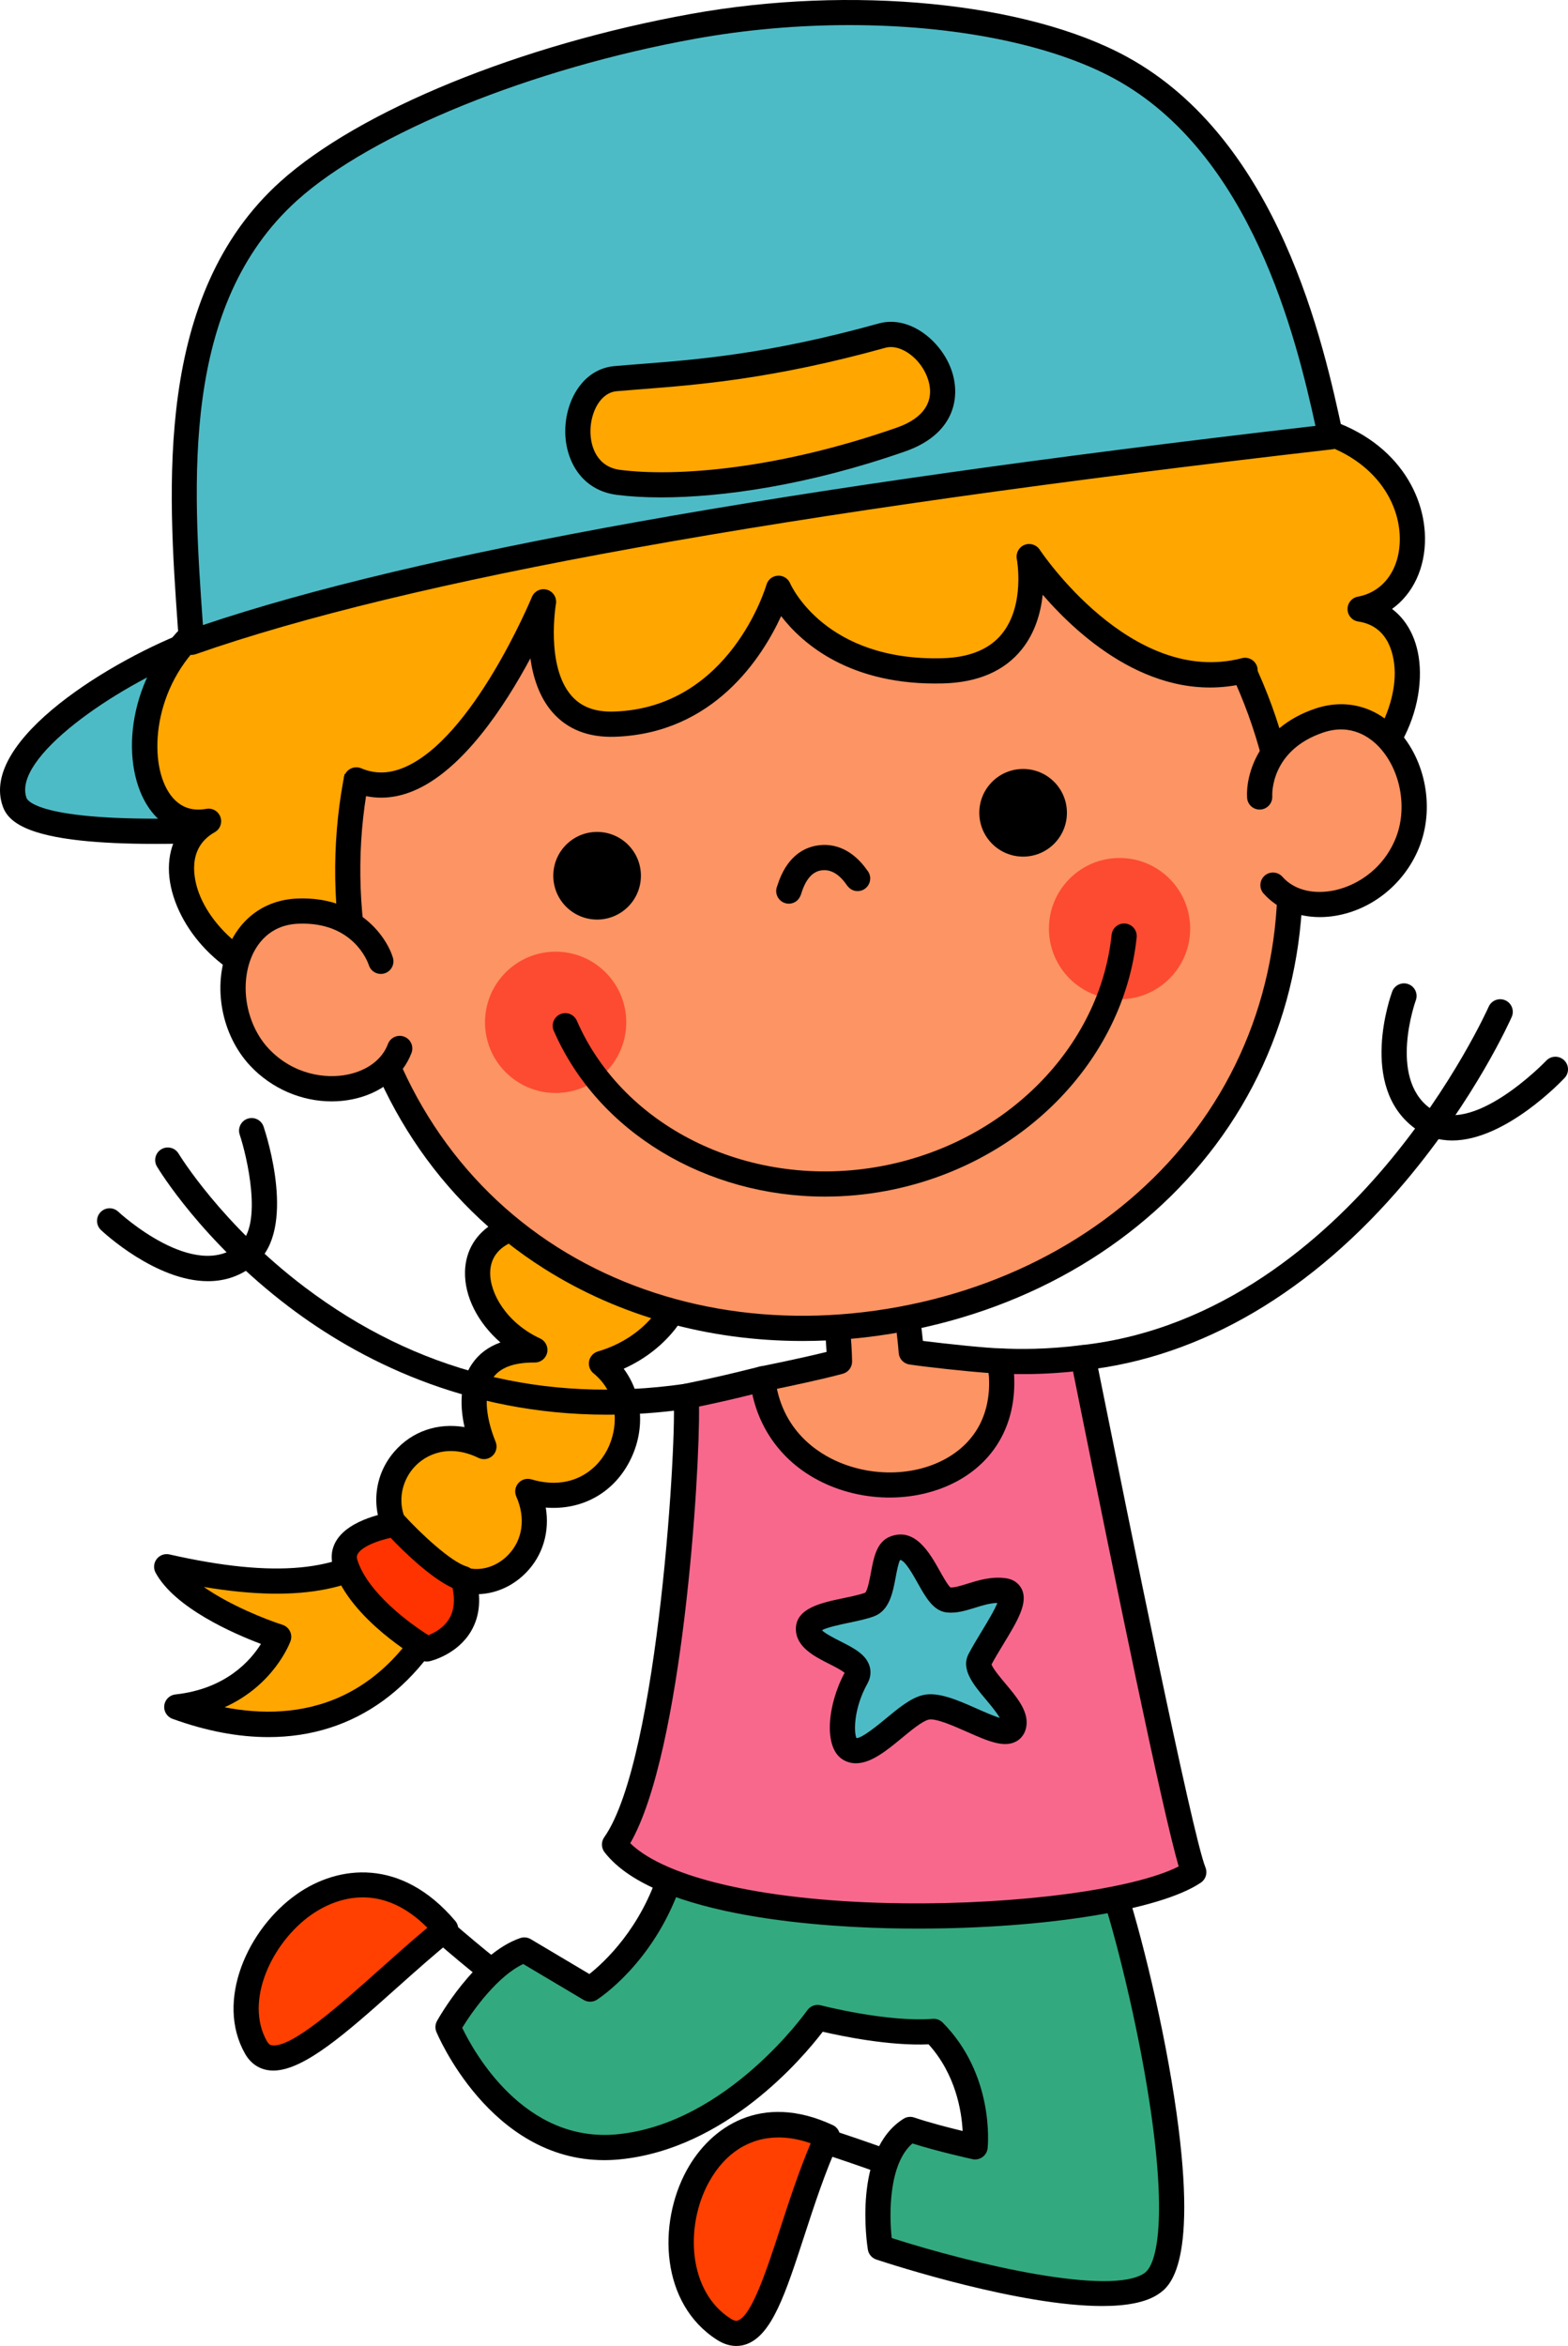 <?xml version="1.0" encoding="UTF-8" standalone="no"?>
<!-- Generator: Adobe Illustrator 16.0.3, SVG Export Plug-In . SVG Version: 6.00 Build 0)  -->

<svg
   version="1.1"
   id="Layer_1"
   x="0px"
   y="0px"
   width="435.708"
   height="651.638"
   viewBox="0 0 435.708 651.638"
   enable-background="new 0 0 3200 1400"
   xml:space="preserve"
   xmlns="http://www.w3.org/2000/svg"
   xmlns:svg="http://www.w3.org/2000/svg"><defs
   id="defs1121" />

<g
   id="g520"
   transform="translate(-1566.995,-361.248)">
			<g
   id="g352">
				<g
   id="g344">
					<path
   fill="#ffa600"
   d="m 1708.24,702.917 c -14.871,5.934 -8.97,25.698 7.376,33.3 -19.223,-0.158 -18.936,15.085 -14.144,26.839 -18.063,-8.799 -33.325,10.11 -23.207,24.887 -13.964,14.465 -35.859,15.08 -64.955,8.493 6.286,11.545 31.121,19.474 31.121,19.474 0,0 -6.254,17.087 -28.318,19.482 31.718,11.507 62.154,3.582 78.004,-35.854 11.908,4.868 26.577,-8.147 19.543,-24.015 24.171,7.155 36.45,-22.47 20.465,-35.524 25.691,-7.564 33.566,-38.792 6.93,-47.332 32.596,-17.058 -39.285,-9.184 -32.815,10.25 z"
   id="path340" />
					<path
   d="m 1641.58,843.762 c -8.346,0 -17.273,-1.674 -26.66,-5.08 -1.531,-0.555 -2.477,-2.093 -2.281,-3.709 0.194,-1.616 1.479,-2.885 3.097,-3.061 14.058,-1.526 20.935,-9.482 23.766,-14.035 -7.559,-2.852 -23.925,-9.962 -29.265,-19.768 -0.657,-1.208 -0.547,-2.688 0.282,-3.785 0.83,-1.096 2.226,-1.604 3.564,-1.303 29.27,6.626 47.885,4.892 59.766,-5.686 -3.807,-7.548 -2.849,-16.415 2.701,-22.848 4.914,-5.696 12.121,-8.096 19.533,-6.833 -1.592,-6.982 -0.906,-13.165 2.063,-17.542 1.871,-2.759 4.516,-4.753 7.903,-5.971 -6.224,-5.418 -10.032,-12.736 -9.838,-19.743 0.161,-5.791 3.092,-10.581 8.148,-13.488 -0.154,-4.418 2.283,-11.146 15.854,-16.488 9.387,-3.695 29.191,-7.876 32.429,-0.792 1.531,3.353 -0.901,6.286 -3.97,8.556 7.993,4.577 12.531,11.98 12.426,20.733 -0.142,11.864 -8.456,22.992 -20.79,28.519 5.382,7.256 6.134,17.229 1.529,25.94 -4.659,8.813 -13.394,13.41 -23.188,12.628 1.122,6.678 -0.774,13.242 -5.438,18.044 -4.645,4.782 -11.057,6.857 -17.072,5.715 -11.469,26.223 -30.62,39.997 -54.559,39.997 z m -12.195,-8.286 c 19.853,3.855 46.37,0.364 61.485,-37.244 0.347,-0.864 1.025,-1.555 1.883,-1.918 0.86,-0.361 1.826,-0.369 2.688,-0.016 4.227,1.728 9.229,0.501 12.748,-3.123 4.07,-4.19 4.919,-10.26 2.271,-16.233 -0.554,-1.248 -0.331,-2.703 0.569,-3.729 0.9,-1.026 2.319,-1.433 3.623,-1.047 10.669,3.158 17.841,-2.091 20.996,-8.059 3.263,-6.172 3.484,-15.5 -3.737,-21.398 -1.006,-0.821 -1.474,-2.131 -1.217,-3.403 0.257,-1.272 1.197,-2.299 2.442,-2.665 13.623,-4.011 20.856,-15.011 20.962,-23.804 0.093,-7.796 -5.051,-13.933 -14.112,-16.838 -1.344,-0.431 -2.298,-1.626 -2.419,-3.033 -0.121,-1.406 0.614,-2.747 1.864,-3.401 2.197,-1.15 3.696,-2.077 4.712,-2.789 -6.7,-0.266 -22.427,2.722 -29.751,8.783 -3.852,3.188 -3.11,5.414 -2.832,6.252 0.586,1.759 -0.302,3.67 -2.023,4.356 -4.031,1.608 -6.22,4.522 -6.328,8.427 -0.164,5.883 4.552,14.109 13.883,18.448 1.494,0.694 2.301,2.337 1.938,3.943 -0.36,1.598 -1.779,2.73 -3.414,2.73 -0.112,-0.002 -0.201,-10e-4 -0.299,-10e-4 -5.604,0 -9.431,1.455 -11.379,4.327 -2.518,3.712 -2.228,10.325 0.775,17.691 0.548,1.344 0.21,2.886 -0.85,3.877 -1.059,0.99 -2.619,1.226 -3.925,0.591 -8.107,-3.949 -14.661,-1.114 -18.09,2.859 -3.156,3.657 -5.231,10.279 -0.696,16.903 0.938,1.371 0.784,3.213 -0.369,4.408 -12.086,12.52 -29.958,16.247 -57.158,11.679 7.263,5.111 17.328,9.069 21.872,10.523 0.908,0.291 1.659,0.939 2.078,1.795 0.419,0.856 0.471,1.847 0.144,2.742 -0.226,0.621 -4.647,12.245 -18.334,18.367 z"
   id="path342" />
				</g>
				<g
   id="g350">
					<path
   fill="#ff3300"
   d="m 1676.793,784.625 c 0,0 -17.153,2.429 -13.662,11.486 4.373,12.815 22.478,23.16 22.478,23.16 0,0 14.852,-3.362 10.078,-19.547 -6.997,-2.05 -18.894,-15.099 -18.894,-15.099 z"
   id="path346" />
					<path
   d="m 1685.608,822.771 c -0.604,0 -1.204,-0.156 -1.736,-0.461 -0.785,-0.448 -19.254,-11.129 -24.032,-25.007 -1.064,-2.812 -0.874,-5.577 0.551,-8.003 3.667,-6.242 14.669,-7.965 15.912,-8.142 1.14,-0.156 2.297,0.253 3.076,1.107 4.35,4.767 12.89,12.809 17.292,14.1 1.143,0.335 2.036,1.227 2.373,2.368 1.776,6.025 1.389,11.278 -1.154,15.611 -3.836,6.537 -11.197,8.269 -11.509,8.34 -0.255,0.059 -0.515,0.087 -0.773,0.087 z m -10.068,-34.363 c -3.536,0.764 -7.915,2.393 -9.115,4.44 -0.251,0.429 -0.428,0.968 -0.028,2.004 0.017,0.043 0.032,0.085 0.047,0.129 2.974,8.716 14.146,17.081 19.6,20.472 1.567,-0.617 4.286,-2.016 5.838,-4.699 1.294,-2.238 1.583,-5.064 0.863,-8.416 -6.256,-2.871 -14.031,-10.605 -17.205,-13.93 z"
   id="path348" />
				</g>
			</g>
			<g
   id="g430">
				<g
   id="g364">
					<g
   id="g356">
						<path
   d="m 1709.653,916.667 c -0.634,0 -1.273,-0.171 -1.851,-0.531 -6.649,-4.15 -21.324,-17.079 -21.945,-17.628 -1.449,-1.278 -1.588,-3.49 -0.309,-4.939 1.279,-1.451 3.491,-1.588 4.939,-0.309 0.148,0.13 14.86,13.093 21.021,16.938 1.64,1.023 2.139,3.183 1.115,4.822 -0.661,1.064 -1.803,1.647 -2.97,1.647 z"
   id="path354" />
					</g>
					<g
   id="g362">
						<path
   fill="#ff4000"
   d="m 1690.833,897.088 c -21.028,16.832 -45.847,44.902 -52.689,32.911 -13.129,-23.006 24.127,-66.596 52.689,-32.911 z"
   id="path358" />
						<path
   d="m 1642.935,936.389 c -0.521,0 -1.03,-0.04 -1.527,-0.121 -2.681,-0.438 -4.86,-2.005 -6.304,-4.534 -8.362,-14.653 0.704,-34.781 14.419,-44.386 11.417,-7.997 28.965,-10.23 43.98,7.477 0.611,0.721 0.904,1.659 0.813,2.6 -0.091,0.941 -0.559,1.806 -1.296,2.396 -5.109,4.09 -10.529,8.927 -15.77,13.604 -13.747,12.269 -25.729,22.964 -34.315,22.964 z m 24.869,-48.109 c -6.306,0 -11.444,2.825 -14.266,4.801 -10.96,7.676 -18.729,24.013 -12.354,35.184 0.508,0.89 0.964,1.031 1.352,1.095 5.403,0.884 19.057,-11.343 30.055,-21.157 4.342,-3.876 8.805,-7.858 13.161,-11.482 -6.352,-6.387 -12.574,-8.441 -17.948,-8.441 z"
   id="path360" />
					</g>
				</g>
				<g
   id="g376">
					<g
   id="g368">
						<path
   d="m 1827.243,970.572 c -0.423,0 -0.854,-0.077 -1.272,-0.24 -17.862,-6.975 -31.868,-11.349 -32.008,-11.393 -1.846,-0.574 -2.876,-2.536 -2.302,-4.382 0.574,-1.846 2.534,-2.879 4.382,-2.302 0.141,0.044 14.367,4.485 32.475,11.555 1.8,0.703 2.689,2.733 1.987,4.533 -0.54,1.384 -1.862,2.229 -3.262,2.229 z"
   id="path366" />
					</g>
					<g
   id="g374">
						<path
   fill="#ff4000"
   d="m 1796.914,954.705 c -12.001,26.264 -16.272,61.5 -28.773,53.539 -25.026,-15.935 -8.168,-70.702 28.773,-53.539 z"
   id="path370" />
						<path
   d="m 1771.598,1012.886 c -1.529,0 -3.344,-0.42 -5.337,-1.689 -15.686,-9.988 -16.598,-32.234 -8.448,-47.118 6.627,-12.102 20.769,-21.75 40.576,-12.547 1.745,0.811 2.509,2.878 1.709,4.629 -3.797,8.308 -6.885,17.786 -9.609,26.147 -5.209,15.987 -8.973,27.538 -16.083,30.089 -0.763,0.273 -1.713,0.489 -2.808,0.489 z m 11.752,-57.921 c -8.045,0 -14.909,4.279 -19.397,12.476 -6.664,12.17 -5.815,30.284 6.068,37.852 1.247,0.795 1.79,0.599 2.021,0.515 3.881,-1.392 8.083,-14.288 11.791,-25.667 2.431,-7.46 5.145,-15.79 8.433,-23.557 -3.083,-1.085 -6.075,-1.619 -8.916,-1.619 z"
   id="path372" />
					</g>
				</g>
				<g
   id="g386">
					<g
   id="g384">
						<g
   id="g382">
							<path
   fill="#33a97f"
   d="m 1875.013,881.92 c 8.86,24.774 26.614,103.594 11.955,113.629 -14.658,10.037 -75.364,-9.995 -75.364,-9.995 0,0 -4.102,-25.006 8.313,-32.807 7.337,2.483 18.04,4.825 18.04,4.825 0,0 1.914,-18.51 -11.509,-32.063 -13.489,1.047 -32.262,-3.862 -32.262,-3.862 0,0 -22.7,32.721 -55.298,35.926 -32.616,3.2 -47.396,-33.267 -47.396,-33.267 0,0 9.725,-17.475 21.196,-21.41 8.01,4.765 18.283,10.866 18.283,10.866 0,0 15.789,-10.034 22.65,-32.474 62.84,19.436 121.392,0.632 121.392,0.632 z"
   id="path378" />
							<path
   d="m 1873.253,1001.791 c -22.777,10e-4 -57.799,-11.281 -62.746,-12.914 -1.238,-0.408 -2.146,-1.471 -2.357,-2.757 -0.183,-1.114 -4.314,-27.402 9.905,-36.337 0.892,-0.56 1.99,-0.689 2.984,-0.352 4.243,1.437 9.727,2.843 13.45,3.741 -0.288,-5.531 -1.924,-15.728 -9.461,-24.073 -10.925,0.484 -24.129,-2.27 -29.407,-3.5 -5.624,7.35 -26.915,32.557 -56.39,35.456 -1.479,0.145 -2.928,0.215 -4.339,0.215 -31.813,0.002 -46.493,-35.277 -46.645,-35.65 -0.397,-0.981 -0.329,-2.091 0.186,-3.017 0.424,-0.761 10.522,-18.697 23.119,-23.019 0.97,-0.334 2.042,-0.224 2.925,0.303 5.854,3.481 12.915,7.677 16.293,9.684 4.054,-3.201 14.424,-12.689 19.505,-29.307 0.271,-0.89 0.887,-1.634 1.709,-2.069 0.822,-0.435 1.784,-0.525 2.672,-0.251 20.933,6.475 41.468,8.608 59.434,8.608 34.454,0.002 59.475,-7.844 59.853,-7.965 1.795,-0.576 3.729,0.375 4.366,2.153 4.467,12.49 11.229,38.811 14.961,62.986 7.225,46.804 -1.468,52.754 -4.325,54.709 -3.514,2.408 -9.09,3.356 -15.692,3.356 z m -58.474,-18.885 c 23.098,7.406 60.862,16.153 70.211,9.755 3.826,-2.619 6.192,-16.568 1.36,-47.865 -3.377,-21.879 -9.254,-45.47 -13.565,-58.577 -13.131,3.618 -62.747,15.093 -116.915,-0.604 -7.595,21.1 -22.365,30.684 -23.021,31.101 -1.114,0.708 -2.529,0.729 -3.664,0.056 0,0 -9.059,-5.38 -16.796,-9.981 -7.057,3.304 -13.911,12.739 -16.959,17.721 3.163,6.579 17.173,32.118 43.117,29.578 30.56,-3.006 52.547,-34.126 52.766,-34.439 0.839,-1.204 2.344,-1.757 3.759,-1.39 0.183,0.049 18.368,4.749 31.106,3.76 1.019,-0.076 2.033,0.296 2.758,1.026 14.422,14.563 12.588,34.063 12.503,34.887 -0.103,0.991 -0.623,1.892 -1.431,2.476 -0.808,0.584 -1.826,0.798 -2.799,0.583 -0.411,-0.09 -9.438,-2.073 -16.673,-4.36 -6.495,5.598 -6.525,19.229 -5.757,26.273 z"
   id="path380" />
						</g>
					</g>
				</g>
				<g
   id="g400">
					<g
   id="g398">
						<g
   id="g396">
							<g
   id="g394">
								<g
   id="g392">
									<path
   fill="#fc9463"
   d="m 1778.888,744.253 c 0,0 13.654,-2.706 21.381,-4.798 -0.121,-8.117 -1.765,-18.486 -1.765,-18.486 l 19.354,-4.091 c 0,0 1.975,14.612 2.354,19.916 5.235,0.803 20.735,2.454 24.647,2.482 0,0 7.306,38.643 -30.281,41.18 -9.892,0.678 -40.144,-9.565 -35.69,-36.203 z"
   id="path388" />
									<path
   d="m 1813.622,783.987 c -7.858,0 -22.07,-4.641 -30.693,-14.146 -6.556,-7.227 -9.146,-16.274 -7.493,-26.165 0.24,-1.436 1.344,-2.573 2.771,-2.856 0.121,-0.023 10.815,-2.148 18.469,-4.051 -0.365,-7.219 -1.614,-15.162 -1.629,-15.252 -0.292,-1.841 0.91,-3.587 2.733,-3.973 l 19.354,-4.091 c 0.952,-0.197 1.945,0.003 2.74,0.564 0.796,0.561 1.321,1.427 1.452,2.392 0.069,0.514 1.475,10.938 2.121,17.302 6.658,0.862 18.365,2.043 21.437,2.065 1.673,0.012 3.103,1.206 3.414,2.85 0.147,0.785 3.514,19.366 -6.786,32.685 -5.866,7.586 -14.85,11.838 -26.699,12.638 -0.377,0.025 -0.776,0.038 -1.191,0.038 z m -31.58,-36.8 c -0.58,6.835 1.457,12.865 6.071,17.951 8.121,8.952 21.282,12.181 26.226,11.826 9.752,-0.658 17.022,-3.99 21.611,-9.903 6.321,-8.145 6.235,-19.352 5.798,-24.437 -6.187,-0.437 -17.692,-1.7 -22.066,-2.37 -1.615,-0.248 -2.845,-1.58 -2.961,-3.211 -0.25,-3.495 -1.23,-11.291 -1.837,-15.959 l -12.449,2.631 c 0.509,3.789 1.252,10.183 1.334,15.688 0.023,1.6 -1.041,3.012 -2.585,3.43 -5.838,1.581 -14.821,3.47 -19.142,4.354 z"
   id="path390" />
								</g>
							</g>
						</g>
					</g>
				</g>
				<g
   id="g416">
					<g
   id="g414">
						<g
   id="g406">
							<path
   fill="#f8688d"
   d="m 1778.888,744.253 c -6.777,1.672 -10.735,2.72 -21.288,4.876 1.146,8.572 -3.766,101.651 -19.846,124.473 21.158,27.344 138.343,22.96 160.969,7.687 -4.576,-11.109 -30.257,-140.865 -30.775,-142.921 -9.129,1.152 -17.156,1.231 -23.088,0.909 6.936,44.16 -61.353,45.896 -65.972,4.976 z"
   id="path402" />
							<path
   d="m 1822,896.952 c -1.447,0 -2.896,-0.009 -4.354,-0.026 -20.11,-0.238 -68.422,-2.78 -82.66,-21.183 -0.94,-1.215 -0.979,-2.901 -0.094,-4.157 15.291,-21.701 20.342,-113.732 19.238,-121.993 -0.244,-1.824 0.966,-3.524 2.769,-3.893 9.161,-1.872 13.379,-2.919 18.718,-4.243 l 2.433,-0.603 c 0.977,-0.241 2.011,-0.05 2.838,0.526 0.826,0.575 1.365,1.479 1.478,2.479 1.66,14.705 11.909,21.091 17.871,23.588 11.226,4.705 24.469,3.398 32.947,-3.248 7.018,-5.502 9.859,-13.933 8.218,-24.381 -0.163,-1.044 0.152,-2.105 0.861,-2.89 0.708,-0.783 1.738,-1.19 2.787,-1.148 4.921,0.27 12.809,0.332 22.459,-0.887 1.764,-0.223 3.398,0.901 3.832,2.616 0.101,0.399 0.536,2.547 2.354,11.561 6.087,30.18 24.612,122.021 28.264,130.884 0.633,1.536 0.099,3.305 -1.278,4.234 -11.301,7.629 -43.265,12.763 -78.681,12.764 z m -79.877,-23.709 c 10.166,9.907 38.61,16.244 75.606,16.684 32.49,0.377 64.374,-3.942 76.79,-10.237 -4.691,-16.11 -17.859,-80.517 -27.687,-129.233 -0.663,-3.291 -1.251,-6.203 -1.666,-8.247 -6.45,0.663 -12.043,0.788 -16.393,0.711 0.665,11.1 -3.259,20.506 -11.271,26.789 -10.412,8.162 -26.476,9.85 -39.972,4.196 -11.299,-4.733 -18.96,-13.847 -21.476,-25.345 -4.278,1.06 -8.124,1.99 -14.82,3.391 0.275,18.464 -4.533,96.009 -19.111,121.291 z"
   id="path404" />
						</g>
						<g
   id="g412">
							<path
   fill="#4dbbc5"
   d="m 1830.42,805.647 c -4.609,-0.547 -7.785,-17.008 -14.786,-14.332 -4.044,1.532 -2.294,13.905 -7.029,15.631 -5.646,2.066 -16.917,2.492 -16.955,6.729 -0.029,6.103 16.534,7.76 13.319,13.527 -4.693,8.395 -4.86,18.128 -1.91,19.84 5.334,3.117 14.862,-9.964 21.129,-11.529 6.98,-1.75 23.84,11.813 24.573,4.492 0.531,-5.27 -11.745,-13.493 -9.511,-17.736 4.318,-8.198 12.549,-18.404 6.685,-19.181 -5.869,-0.782 -11.232,3.081 -15.515,2.559 z"
   id="path408" />
							<path
   d="m 1804.84,851.034 c -1.202,10e-4 -2.39,-0.293 -3.548,-0.97 -5.576,-3.236 -4.385,-15.306 0.396,-24.158 -0.85,-0.743 -2.962,-1.813 -4.299,-2.488 -4.127,-2.09 -9.265,-4.689 -9.24,-9.759 0.052,-5.739 7.081,-7.211 13.282,-8.51 2.181,-0.456 4.437,-0.929 5.97,-1.49 0.656,-0.551 1.281,-3.88 1.617,-5.668 0.785,-4.188 1.598,-8.517 5.375,-9.948 6.909,-2.646 10.992,4.654 13.697,9.479 0.904,1.615 2.246,4.009 3.021,4.672 1.226,0.051 2.942,-0.494 4.769,-1.062 2.926,-0.908 6.567,-2.04 10.517,-1.514 2.842,0.377 4.055,2.076 4.524,3.057 1.831,3.822 -1.224,8.856 -5.091,15.23 -1.15,1.897 -2.338,3.854 -3.31,5.666 0.356,1.159 2.521,3.734 3.845,5.31 3.088,3.674 6.28,7.473 5.877,11.476 -0.271,2.715 -1.832,4.005 -2.738,4.532 -3.445,2.003 -8.057,-0.041 -13.896,-2.63 -3.442,-1.526 -8.648,-3.827 -10.57,-3.351 -1.799,0.449 -4.799,2.927 -7.445,5.112 -4.035,3.334 -8.491,7.014 -12.753,7.014 z m 0.272,-6.776 z m -0.125,-0.222 c 0,0 0.011,0 0.017,0 1.578,0 5.974,-3.629 8.132,-5.412 3.533,-2.917 6.87,-5.673 10.204,-6.505 4.255,-1.07 9.773,1.377 15.107,3.741 1.934,0.857 4.585,2.033 6.361,2.561 -0.853,-1.527 -2.685,-3.707 -3.801,-5.035 -3.496,-4.159 -7.111,-8.461 -4.854,-12.747 1.101,-2.09 2.419,-4.262 3.693,-6.363 1.455,-2.398 3.499,-5.767 4.292,-7.782 -2.047,0.04 -4.142,0.691 -6.181,1.325 -2.582,0.802 -5.248,1.633 -7.954,1.306 -3.684,-0.44 -5.79,-4.2 -8.021,-8.18 -1.265,-2.258 -3.558,-6.35 -4.876,-6.396 -0.481,0.851 -0.932,3.251 -1.209,4.732 -0.824,4.394 -1.759,9.373 -6.096,10.953 -2.005,0.734 -4.512,1.259 -6.937,1.767 -2.171,0.454 -5.982,1.253 -7.473,2.066 0.878,0.938 3.706,2.37 5.157,3.104 3.634,1.839 7.065,3.576 8.073,6.87 0.342,1.117 0.516,2.867 -0.598,4.865 -3.768,6.745 -3.835,13.399 -3.036,15.13 z m 11.898,-49.452 z"
   id="path410" />
						</g>
					</g>
				</g>
				<g
   id="g422">
					<path
   d="m 1867.943,741.867 c -1.761,0 -3.276,-1.324 -3.475,-3.114 -0.213,-1.921 1.171,-3.651 3.093,-3.864 38.711,-4.296 67.334,-29.496 84.529,-49.88 18.819,-22.308 28.478,-43.907 28.573,-44.123 0.78,-1.768 2.846,-2.567 4.615,-1.786 1.768,0.781 2.568,2.846 1.788,4.614 -0.402,0.912 -10.082,22.595 -29.498,45.657 -25.865,30.72 -56.723,48.866 -89.236,52.474 -0.13,0.015 -0.26,0.022 -0.389,0.022 z"
   id="path418" />
					<path
   d="m 1970.517,678.039 c -3.626,0 -7.199,-0.993 -10.489,-3.452 -15.627,-11.683 -6.574,-36.837 -6.181,-37.903 0.669,-1.814 2.687,-2.741 4.495,-2.072 1.812,0.669 2.739,2.679 2.073,4.491 v 0 c -0.078,0.212 -7.639,21.323 3.804,29.877 11.522,8.613 32.225,-12.88 32.431,-13.1 1.323,-1.409 3.537,-1.481 4.946,-0.161 1.41,1.321 1.484,3.533 0.165,4.944 -0.815,0.871 -16.462,17.375 -31.244,17.376 z"
   id="path420" />
				</g>
				<g
   id="g428">
					<path
   d="m 1735.713,754.203 c -39.736,0 -69.479,-15.604 -88.433,-29.964 -24.188,-18.326 -36.171,-38.127 -36.669,-38.961 -0.991,-1.659 -0.449,-3.808 1.21,-4.799 1.657,-0.991 3.806,-0.452 4.798,1.207 v 0 c 0.117,0.194 11.919,19.637 35.105,37.139 30.933,23.35 66.392,32.379 105.383,26.84 1.909,-0.283 3.686,1.059 3.957,2.973 0.272,1.914 -1.059,3.686 -2.973,3.957 -7.778,1.104 -15.239,1.608 -22.378,1.608 z"
   id="path424" />
					<path
   d="m 1624.795,717.121 c -14.447,0.002 -28.94,-13.454 -29.737,-14.204 -1.407,-1.325 -1.473,-3.541 -0.147,-4.948 1.328,-1.407 3.541,-1.472 4.948,-0.147 0.209,0.197 21.292,19.738 33.702,9.066 6.47,-5.565 2.086,-24.337 0.041,-30.475 -0.611,-1.833 0.378,-3.815 2.211,-4.427 1.835,-0.614 3.814,0.376 4.428,2.208 0.962,2.876 9.075,28.375 -2.115,38 -4.144,3.565 -8.736,4.926 -13.331,4.927 z"
   id="path426" />
				</g>
			</g>
			<g
   id="g518">
				<g
   id="g436">
					<path
   fill="#4dbbc5"
   d="m 1621.57,539.415 c -22.161,8.188 -55.993,29.644 -50.484,44.704 5.509,15.065 99.898,4.322 99.898,4.322 z"
   id="path432" />
					<path
   d="m 1610.227,595.657 c -33.932,0 -40.628,-5.417 -42.427,-10.336 -6.779,-18.532 30.886,-41.181 52.558,-49.188 1.278,-0.471 2.713,-0.159 3.678,0.798 l 49.415,49.025 c 0.956,0.948 1.283,2.361 0.842,3.632 -0.441,1.272 -1.573,2.178 -2.911,2.33 -0.237,0.027 -24.017,2.711 -48.164,3.509 -4.723,0.156 -9.042,0.23 -12.991,0.23 z m 10.482,-52.166 c -22.131,8.728 -50.383,28.363 -46.335,39.425 0.263,0.72 3.853,6.988 48.576,5.516 15.813,-0.521 31.478,-1.863 40.32,-2.716 z"
   id="path434" />
				</g>
				<g
   id="g508">
					<g
   id="g506">
						<g
   id="g442">
							<path
   fill="#ffa600"
   d="m 1626.765,532.413 c 12.054,-67.88 133.536,-86.518 133.536,-86.518 0,0 134.583,-40.268 166.821,33.335 39.039,6.157 39.835,47.14 17.817,51.195 22.989,3.422 15.427,49.158 -20.08,55.166 0,0 -84.035,11.948 -132.063,16.923 -46.644,12.464 -129.426,31.237 -129.426,31.237 -35.315,7.033 -58.68,-33.003 -38.42,-44.393 -22.012,4.056 -25.908,-38.662 1.815,-56.945 z"
   id="path438" />
							<path
   d="m 1655.063,638.076 c -19.328,10e-4 -34.276,-12.603 -39.368,-26.366 -2.733,-7.388 -2.247,-14.274 1.098,-19.446 -4.726,-1.614 -8.542,-5.451 -10.833,-11.142 -5.862,-14.567 -0.712,-37.827 17.637,-50.784 5.731,-28.359 30.975,-52.496 73.123,-69.875 30.77,-12.688 59.675,-17.493 62.812,-17.99 3.3,-0.97 35.514,-10.171 72.012,-11.011 49.885,-1.144 83.723,14.278 98.002,44.637 22.816,4.34 33.237,20.27 33.42,34.461 0.109,8.497 -3.365,15.675 -9.152,19.83 4.839,3.662 7.666,9.857 7.743,17.623 0.167,16.899 -12.432,37.022 -36.111,41.029 -0.931,0.133 -84.419,11.982 -132.011,16.924 -46.225,12.34 -128.461,31.011 -129.287,31.198 -3.117,0.621 -6.154,0.912 -9.085,0.912 z m -30.11,-52.219 c 1.45,0 2.78,0.904 3.289,2.31 0.582,1.609 -0.084,3.403 -1.576,4.242 -7.956,4.474 -5.732,13.29 -4.406,16.873 4.163,11.25 19.459,25.213 40.428,21.038 0.736,-0.168 83.161,-18.881 129.206,-31.186 0.178,-0.047 0.359,-0.081 0.543,-0.1 47.412,-4.911 131.091,-16.787 131.93,-16.907 20.992,-3.553 30.308,-22.049 30.188,-34.043 -0.038,-3.82 -1.101,-12.851 -10.13,-14.195 -1.692,-0.252 -2.954,-1.691 -2.983,-3.402 -0.03,-1.711 1.183,-3.192 2.865,-3.502 7.192,-1.325 11.769,-7.736 11.657,-16.333 -0.149,-11.635 -9.294,-24.793 -29.387,-27.962 -1.18,-0.186 -2.183,-0.959 -2.661,-2.053 -12.732,-29.07 -43.686,-43.268 -92.082,-42.177 -36.787,0.825 -70.197,10.691 -70.53,10.791 -0.154,0.046 -0.313,0.082 -0.472,0.106 -1.19,0.183 -119.146,19.047 -130.621,83.67 -0.168,0.946 -0.718,1.781 -1.52,2.31 -17.332,11.431 -20.567,32.418 -16.238,43.174 1.64,4.075 5.032,8.661 11.864,7.407 0.213,-0.042 0.426,-0.061 0.636,-0.061 z m 1.812,-53.444 h 0.01 z"
   id="path440" />
						</g>
						<g
   id="g448">
							<path
   fill="#fc9463"
   d="m 1923.259,581.133 c 13.576,73.788 -34.968,133.512 -106.027,146.583 -71.056,13.075 -137.682,-25.449 -151.262,-99.252 -13.578,-73.79 33.494,-141.547 104.553,-154.625 71.056,-13.075 139.165,33.503 152.736,107.294 z"
   id="path444" />
							<path
   d="m 1789.988,733.733 c -26.043,0.001 -50.856,-6.855 -71.812,-20.106 -29.261,-18.502 -49.023,-48.522 -55.649,-84.53 -6.705,-36.438 0.784,-72.906 21.088,-102.685 20.181,-29.597 50.819,-49.491 86.273,-56.016 35.452,-6.525 71.166,1.162 100.561,21.643 29.571,20.604 49.549,52.023 56.252,88.46 v 0 c 6.624,36.002 -1.159,71.088 -21.917,98.792 -20.104,26.834 -50.974,45.253 -86.92,51.866 -9.365,1.725 -18.699,2.576 -27.876,2.576 z m 4.545,-258.598 c -7.755,0 -15.57,0.709 -23.377,2.146 -70.21,12.92 -114.9,79.05 -101.744,150.549 6.268,34.065 24.915,62.434 52.506,79.88 26.847,16.976 60.472,22.857 94.68,16.563 34.21,-6.292 63.539,-23.757 82.585,-49.178 19.572,-26.124 26.9,-59.269 20.634,-93.329 0,0 0,0 0,0 -6.365,-34.613 -25.319,-64.439 -53.369,-83.983 -21.379,-14.895 -46.294,-22.648 -71.915,-22.648 z"
   id="path446" />
						</g>
						<g
   id="g464">
							<g
   id="g462">
								<g
   id="g454">
									<g
   id="g452">
										<circle
   fill="#fc4b31"
   cx="1721.392"
   cy="645.219"
   r="19.622"
   id="circle450" />
									</g>
								</g>
								<g
   id="g460">
									<g
   id="g458">
										<circle
   fill="#fc4b31"
   cx="1878.089"
   cy="619.193"
   r="19.622"
   id="circle456" />
									</g>
								</g>
							</g>
						</g>
						<path
   d="m 1786.164,612.266 c -0.066,0 -0.124,-0.002 -0.174,-0.005 -1.605,-0.088 -2.951,-1.271 -3.253,-2.85 -0.139,-0.728 -0.041,-1.446 0.239,-2.075 2.495,-8.064 7.238,-10.53 10.781,-11.178 5.403,-0.988 10.432,1.431 14.191,6.807 0.4,0.459 0.685,1.03 0.801,1.673 0.292,1.621 -0.586,3.238 -2.107,3.868 -0.437,0.182 -2.703,0.958 -4.39,-1.472 -2.169,-3.128 -4.605,-4.469 -7.235,-3.99 -2.391,0.437 -4.195,2.591 -5.366,6.402 -0.781,2.541 -2.691,2.82 -3.487,2.82 z"
   id="path466" />
						<path
   d="m 1796.256,693.628 c -32.907,0 -63.063,-17.776 -75.388,-46.063 -0.771,-1.772 0.039,-3.834 1.811,-4.606 1.771,-0.773 3.834,0.038 4.607,1.811 13.127,30.129 48.714,47.12 84.614,40.404 34.38,-6.435 60.691,-32.866 63.984,-64.275 0.201,-1.923 1.924,-3.319 3.846,-3.116 1.922,0.202 3.317,1.923 3.115,3.846 -3.612,34.466 -32.257,63.426 -69.658,70.427 -5.67,1.059 -11.344,1.572 -16.931,1.572 z"
   id="path468" />
						<g
   id="g488">
							<g
   id="g486">
								<g
   id="g476">
									<g
   id="g474">
										<path
   fill="#fc9463"
   d="m 1917.028,582.63 c 0,0 -1.027,-15.306 16.576,-21.242 18.57,-6.249 31.442,17.128 24.388,34.2 -7.059,17.047 -28.199,21.794 -37.268,11.521 z"
   id="path470" />
										<path
   d="m 1933.75,615.989 c -6.253,0 -11.907,-2.324 -15.649,-6.563 -1.279,-1.449 -1.142,-3.661 0.308,-4.94 1.449,-1.279 3.662,-1.142 4.94,0.308 3.027,3.431 7.98,4.865 13.589,3.927 6.143,-1.024 14.05,-5.364 17.821,-14.471 3.427,-8.293 1.521,-19.014 -4.532,-25.49 -2.461,-2.633 -7.751,-6.661 -15.507,-4.053 -14.701,4.958 -14.226,17.195 -14.198,17.714 0.103,1.921 -1.364,3.576 -3.284,3.691 -1.924,0.122 -3.572,-1.327 -3.701,-3.247 -0.418,-6.224 3.005,-19.416 18.949,-24.792 8.381,-2.82 16.71,-0.667 22.854,5.907 7.963,8.517 10.384,22.065 5.887,32.946 -4.072,9.833 -12.938,16.998 -23.138,18.699 -1.467,0.244 -2.918,0.364 -4.339,0.364 z"
   id="path472" />
									</g>
								</g>
								<g
   id="g484">
									<g
   id="g482">
										<path
   fill="#fc9463"
   d="m 1672.821,628.275 c 0,0 -4.487,-14.668 -23.054,-13.947 -19.58,0.771 -23.281,27.2 -10.625,40.641 12.667,13.417 34.111,10.33 38.926,-2.493 z"
   id="path478" />
										<path
   d="m 1659.139,667.178 c -8.333,0 -16.603,-3.516 -22.541,-9.806 -8.074,-8.575 -10.63,-22.099 -6.218,-32.892 3.403,-8.326 10.42,-13.301 19.25,-13.649 16.84,-0.653 24.713,10.455 26.538,16.42 0.565,1.849 -0.475,3.805 -2.323,4.371 -1.844,0.564 -3.792,-0.468 -4.364,-2.304 -0.18,-0.552 -4.114,-12.117 -19.577,-11.492 -8.172,0.322 -11.68,5.967 -13.044,9.303 -3.354,8.207 -1.322,18.906 4.831,25.441 6.767,7.167 15.703,8.405 21.808,7.177 5.57,-1.122 9.687,-4.22 11.294,-8.501 0.68,-1.809 2.694,-2.726 4.507,-2.046 1.81,0.68 2.726,2.697 2.046,4.507 -2.438,6.494 -8.593,11.317 -16.465,12.902 -1.9,0.382 -3.823,0.569 -5.742,0.569 z"
   id="path480" />
									</g>
								</g>
							</g>
						</g>
						<path
   fill="#ffa600"
   d="m 1894.048,483.742 c 40.255,29.459 35.26,59.459 18.922,63.712 -33.604,8.746 -59.991,-31.603 -59.991,-31.603 0,0 6.014,30.952 -24.059,31.73 -35.363,0.917 -45.588,-22.936 -45.588,-22.936 0,0 -10.361,36.588 -45.578,37.751 -25.885,0.854 -19.727,-33.981 -19.727,-33.981 0,0 -24.964,60.9 -52.021,49.467 -42.206,-17.832 14.085,-126.085 106.11,-137.771 56.186,-7.135 121.932,43.631 121.932,43.631 z"
   id="path490" />
						<path
   d="m 1672.909,582.816 c -2.807,0 -5.567,-0.57 -8.266,-1.709 -1.78,-0.752 -2.614,-2.806 -1.861,-4.586 0.752,-1.78 2.803,-2.615 4.586,-1.862 3.772,1.594 7.62,1.541 11.761,-0.166 19.277,-7.942 35.499,-47.011 35.66,-47.405 0.679,-1.655 2.497,-2.53 4.213,-2.033 1.717,0.498 2.783,2.21 2.472,3.971 -0.029,0.167 -2.897,17.172 4.293,25.445 2.74,3.154 6.627,4.603 11.872,4.429 32.288,-1.066 42.229,-34.865 42.326,-35.207 0.403,-1.426 1.662,-2.443 3.142,-2.539 1.485,-0.097 2.858,0.751 3.442,2.114 0.383,0.871 9.941,21.683 42.28,20.815 7.55,-0.195 13.144,-2.493 16.625,-6.83 6.461,-8.047 4.113,-20.608 4.089,-20.734 -0.319,-1.643 0.569,-3.281 2.119,-3.911 1.55,-0.63 3.329,-0.074 4.246,1.328 0.248,0.38 25.436,38.136 56.18,30.131 1.88,-0.483 3.783,0.636 4.269,2.506 0.487,1.871 -0.635,3.782 -2.505,4.269 -25.636,6.67 -46.823,-12.48 -57.114,-24.396 -0.524,4.859 -2.053,10.492 -5.825,15.19 -4.83,6.016 -12.198,9.194 -21.901,9.445 -25.773,0.666 -39.065,-11.048 -44.961,-18.7 -5.168,11.244 -18.585,32.603 -46.181,33.514 -7.383,0.247 -13.247,-2.061 -17.4,-6.849 -3.634,-4.19 -5.357,-9.705 -6.097,-14.934 -7.009,13.081 -18.768,31.161 -32.571,36.851 -2.999,1.235 -5.971,1.853 -8.893,1.853 z"
   id="path492" />
						<g
   id="g498">
							<g
   id="g496">
								<circle
   cx="1732.915"
   cy="604.502"
   r="12.172"
   id="circle494" />
							</g>
						</g>
						<g
   id="g504">
							<g
   id="g502">
								<circle
   cx="1851.293"
   cy="587.017"
   r="12.173"
   id="circle500" />
							</g>
						</g>
					</g>
				</g>
				<g
   id="g516">
					<g
   id="g514">
						<path
   fill="#4dbbc5"
   d="m 1620.216,539.66 c 81.056,-28.416 233.449,-47.535 316.549,-57.077 -5.263,-24.35 -17.015,-79.952 -58.344,-102.507 -26.455,-14.44 -74.222,-19.558 -118.839,-11.511 -45.296,8.167 -90.457,26.044 -112.325,45.709 -34.986,31.473 -29.852,85.392 -27.041,125.386 z m 117.839,-73.233 c 16.575,-1.47 38.245,-2.003 74.045,-11.954 12.41,-3.454 27.891,20.94 5.286,28.849 -33.458,11.697 -62.451,13.995 -78.548,11.913 -16.1,-2.078 -13.686,-27.669 -0.783,-28.808 z"
   id="path510" />
						<path
   d="m 1620.216,543.16 c -0.675,0 -1.345,-0.195 -1.923,-0.576 -0.912,-0.6 -1.492,-1.59 -1.568,-2.679 l -0.287,-4.043 c -2.79,-39.089 -6.612,-92.623 28.479,-124.188 21.961,-19.748 66.726,-38.02 114.045,-46.552 44.674,-8.058 93.354,-3.282 121.137,11.883 42.441,23.162 54.729,80.032 59.975,104.316 l 0.113,0.523 c 0.209,0.966 0,1.975 -0.576,2.778 -0.575,0.803 -1.464,1.326 -2.445,1.438 -153.577,17.635 -256.873,36.248 -315.79,56.902 -0.379,0.133 -0.771,0.198 -1.16,0.198 z m 182.789,-174.94 c -14.094,0 -28.642,1.237 -42.802,3.791 -45.42,8.189 -89.869,26.22 -110.606,44.868 -32.41,29.155 -29.043,78.333 -26.212,117.993 59.557,-20.063 160.805,-38.18 309.141,-55.322 -5.43,-24.833 -17.891,-75.722 -55.781,-96.4 -17.809,-9.722 -44.818,-14.93 -73.74,-14.93 z m -52.332,131.193 c -4.67,0 -8.792,-0.255 -12.284,-0.707 -10.119,-1.306 -14.484,-10.037 -14.322,-18.11 0.165,-8.188 4.917,-16.882 13.68,-17.655 2.3,-0.204 4.697,-0.39 7.217,-0.585 15.892,-1.233 35.669,-2.768 66.199,-11.254 8.759,-2.441 17.795,5.173 20.418,13.532 2.382,7.593 0.208,17.358 -13.038,21.993 -27.059,9.457 -51.021,12.786 -67.87,12.786 z m 63.869,-41.767 c -0.516,0 -1.019,0.064 -1.504,0.2 -31.187,8.668 -52.194,10.299 -67.534,11.489 -2.492,0.193 -4.865,0.377 -7.141,0.579 -10e-4,0 -10e-4,0 0,0 -4.605,0.407 -7.196,5.88 -7.296,10.824 -0.097,4.805 2.012,10.225 8.221,11.026 15.297,1.981 43.542,-0.068 76.944,-11.746 7.461,-2.61 10.54,-7.33 8.67,-13.29 -1.602,-5.109 -6.319,-9.082 -10.358,-9.082 z m -76.488,8.781 h 0.01 z"
   id="path512" />
					</g>
				</g>
			</g>
		</g>
</svg>
